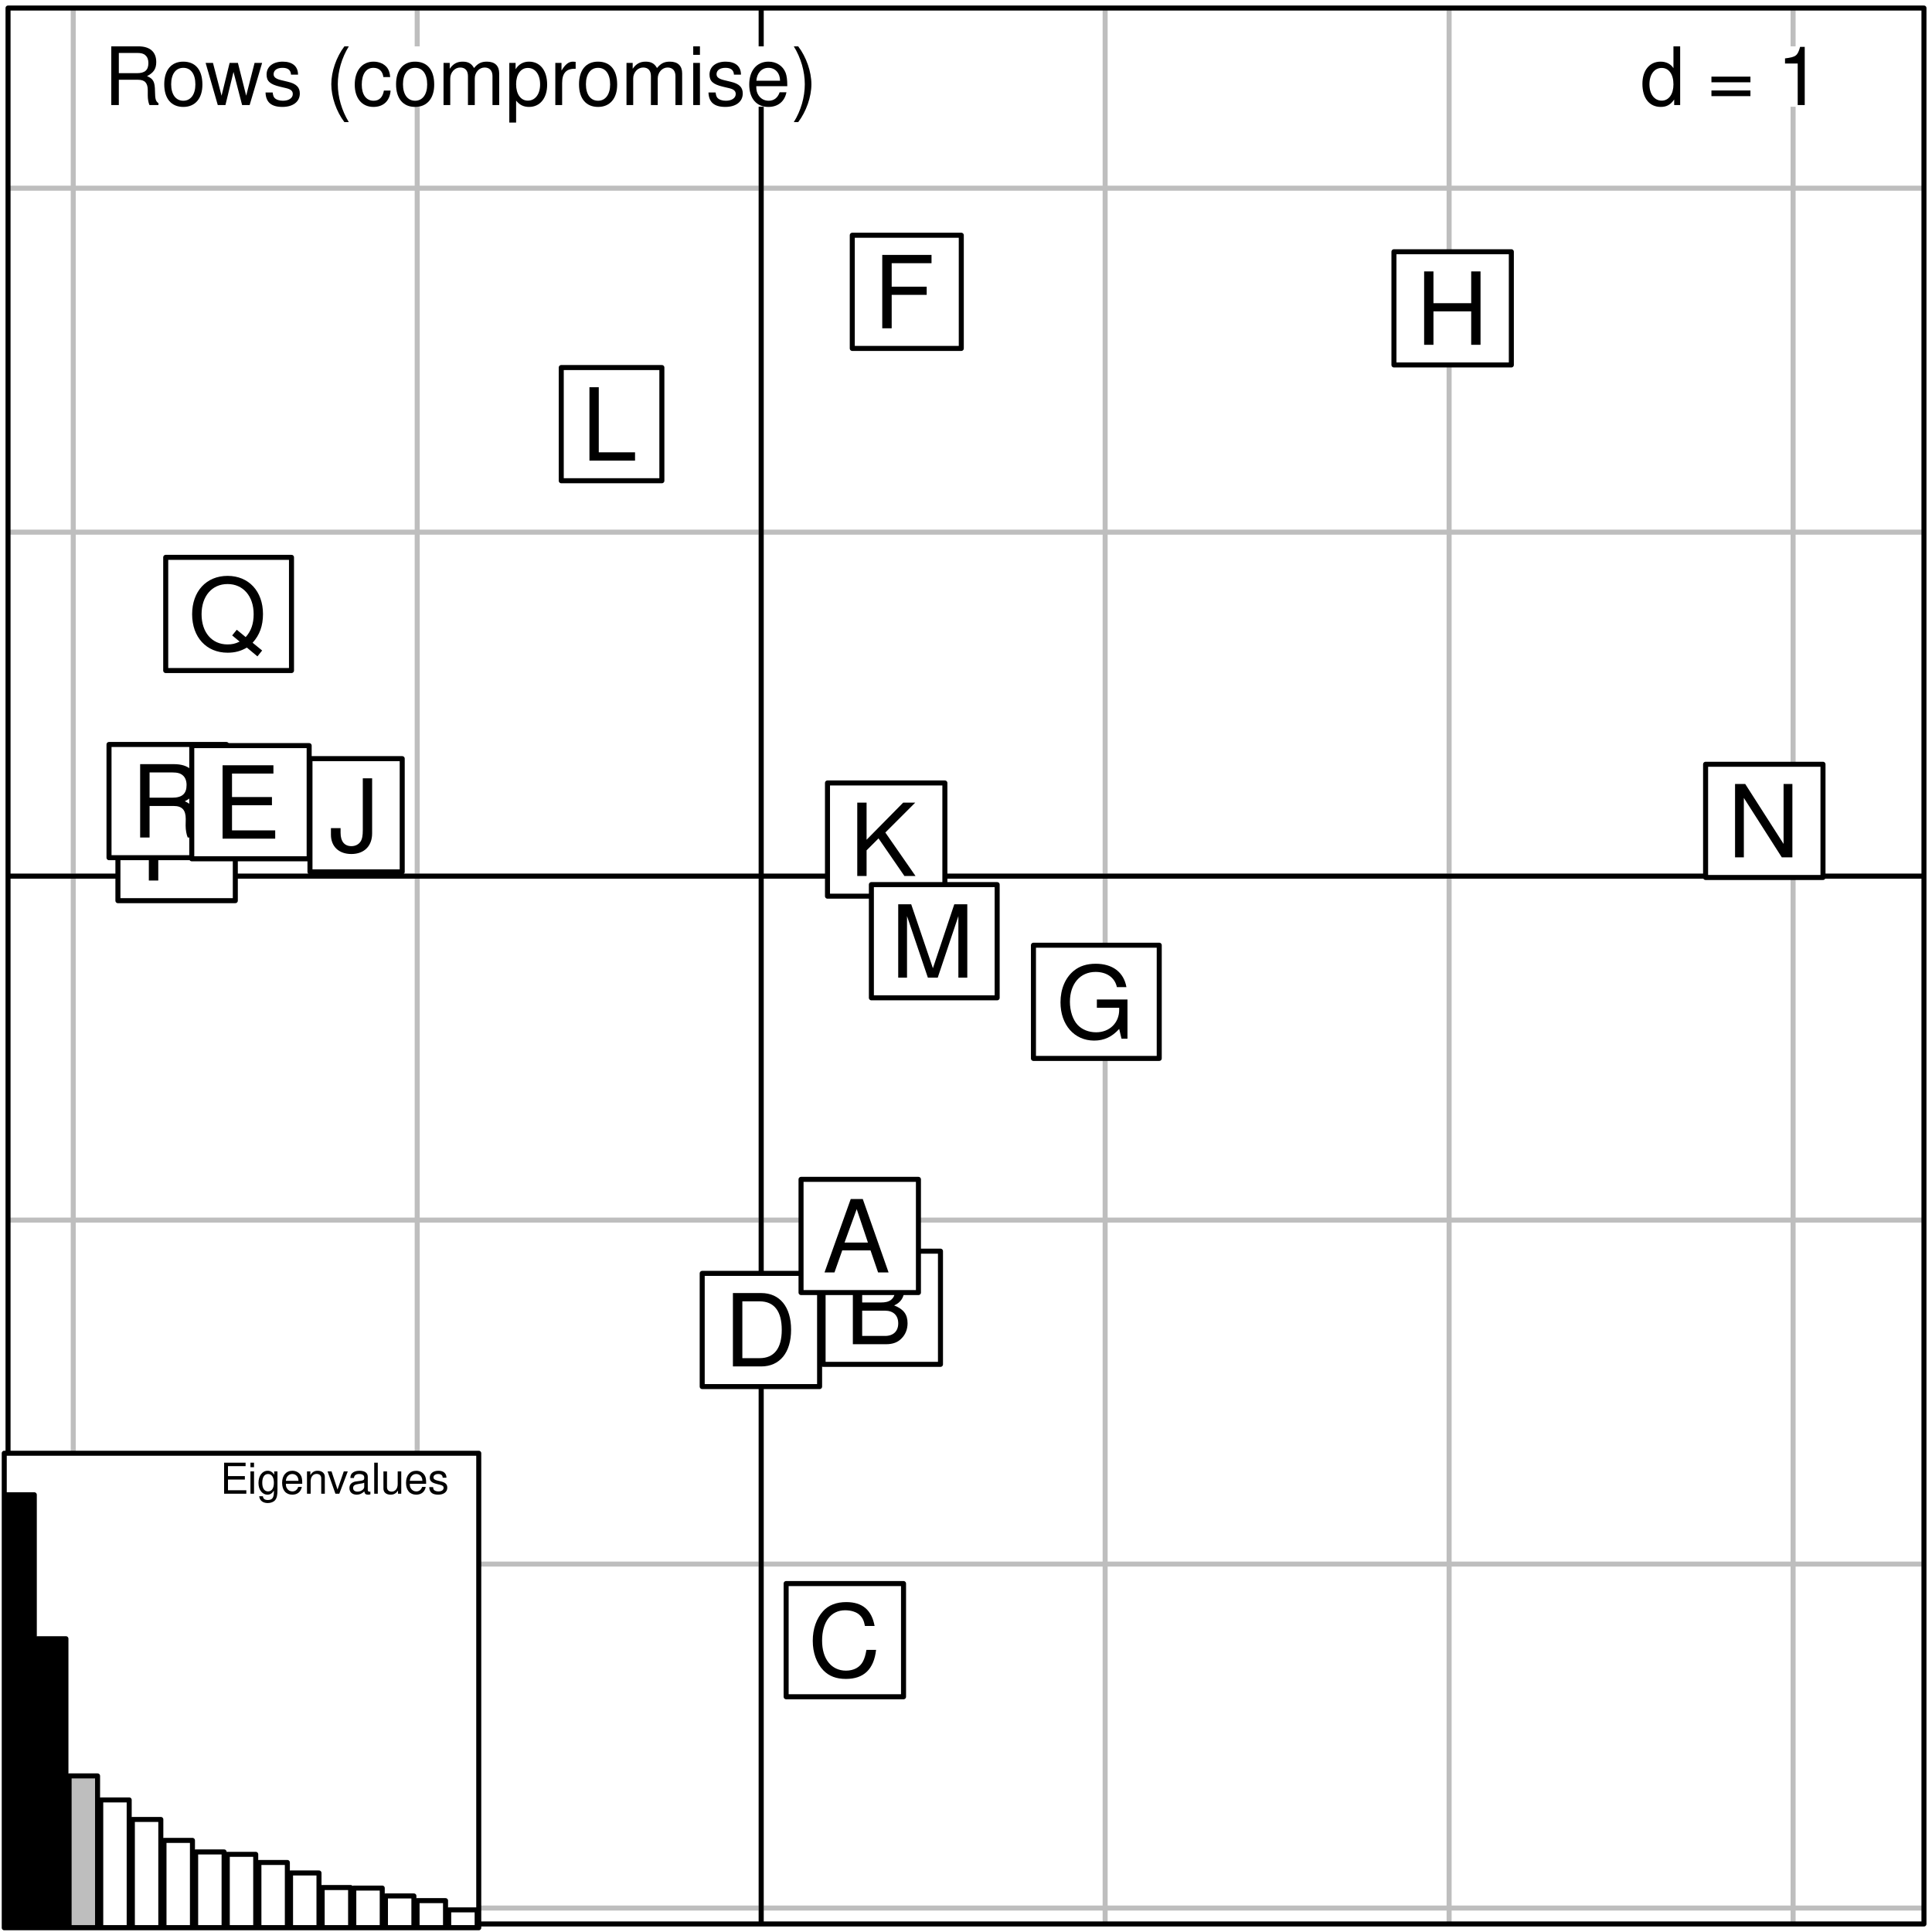 <?xml version="1.0" encoding="UTF-8"?>
<svg xmlns="http://www.w3.org/2000/svg" xmlns:xlink="http://www.w3.org/1999/xlink" width="288pt" height="288pt" viewBox="0 0 288 288" version="1.1">
<defs>
<g>
<symbol overflow="visible" id="glyph0-0">
<path style="stroke:none;" d=""/>
</symbol>
<symbol overflow="visible" id="glyph0-1">
<path style="stroke:none;" d="M 5.938 -8.75 L 4.938 -8.75 L 4.938 -5.5 C 4.531 -6.125 3.859 -6.469 3.016 -6.469 C 1.375 -6.469 0.312 -5.156 0.312 -3.156 C 0.312 -1.031 1.344 0.281 3.047 0.281 C 3.906 0.281 4.516 -0.047 5.047 -0.828 L 5.047 0 L 5.938 0 Z M 3.188 -5.531 C 4.266 -5.531 4.938 -4.578 4.938 -3.078 C 4.938 -1.625 4.25 -0.656 3.188 -0.656 C 2.094 -0.656 1.359 -1.625 1.359 -3.094 C 1.359 -4.562 2.094 -5.531 3.188 -5.531 Z M 3.188 -5.531 "/>
</symbol>
<symbol overflow="visible" id="glyph0-2">
<path style="stroke:none;" d=""/>
</symbol>
<symbol overflow="visible" id="glyph0-3">
<path style="stroke:none;" d="M 6.406 -4.234 L 0.594 -4.234 L 0.594 -3.391 L 6.406 -3.391 Z M 6.406 -2.172 L 0.594 -2.172 L 0.594 -1.328 L 6.406 -1.328 Z M 6.406 -2.172 "/>
</symbol>
<symbol overflow="visible" id="glyph0-4">
<path style="stroke:none;" d="M 3.109 -6.188 L 3.109 0 L 4.156 0 L 4.156 -8.672 L 3.469 -8.672 C 3.094 -7.344 2.859 -7.156 1.219 -6.953 L 1.219 -6.188 Z M 3.109 -6.188 "/>
</symbol>
<symbol overflow="visible" id="glyph0-5">
<path style="stroke:none;" d="M 2.234 -3.766 L 5.109 -3.766 C 6.109 -3.766 6.547 -3.281 6.547 -2.203 L 6.547 -1.422 C 6.547 -0.891 6.641 -0.359 6.797 0 L 8.141 0 L 8.141 -0.281 C 7.734 -0.562 7.641 -0.875 7.625 -2.047 C 7.609 -3.484 7.375 -3.906 6.438 -4.312 C 7.422 -4.812 7.812 -5.406 7.812 -6.406 C 7.812 -7.922 6.875 -8.75 5.141 -8.75 L 1.109 -8.75 L 1.109 0 L 2.234 0 Z M 2.234 -4.75 L 2.234 -7.766 L 4.938 -7.766 C 5.562 -7.766 5.922 -7.672 6.188 -7.422 C 6.484 -7.172 6.641 -6.781 6.641 -6.266 C 6.641 -5.219 6.125 -4.75 4.938 -4.75 Z M 2.234 -4.75 "/>
</symbol>
<symbol overflow="visible" id="glyph0-6">
<path style="stroke:none;" d="M 3.266 -6.469 C 1.484 -6.469 0.438 -5.203 0.438 -3.094 C 0.438 -0.969 1.484 0.281 3.281 0.281 C 5.047 0.281 6.125 -0.984 6.125 -3.047 C 6.125 -5.234 5.094 -6.469 3.266 -6.469 Z M 3.281 -5.547 C 4.406 -5.547 5.078 -4.625 5.078 -3.062 C 5.078 -1.578 4.375 -0.641 3.281 -0.641 C 2.156 -0.641 1.469 -1.578 1.469 -3.094 C 1.469 -4.625 2.156 -5.547 3.281 -5.547 Z M 3.281 -5.547 "/>
</symbol>
<symbol overflow="visible" id="glyph0-7">
<path style="stroke:none;" d="M 6.641 0 L 8.5 -6.281 L 7.375 -6.281 L 6.125 -1.391 L 4.891 -6.281 L 3.656 -6.281 L 2.453 -1.391 L 1.172 -6.281 L 0.078 -6.281 L 1.891 0 L 3.031 0 L 4.234 -4.938 L 5.516 0 Z M 6.641 0 "/>
</symbol>
<symbol overflow="visible" id="glyph0-8">
<path style="stroke:none;" d="M 5.25 -4.531 C 5.25 -5.766 4.422 -6.469 2.969 -6.469 C 1.516 -6.469 0.562 -5.719 0.562 -4.547 C 0.562 -3.562 1.062 -3.094 2.562 -2.734 L 3.484 -2.516 C 4.188 -2.344 4.469 -2.094 4.469 -1.641 C 4.469 -1.047 3.875 -0.641 3 -0.641 C 2.453 -0.641 2 -0.797 1.75 -1.062 C 1.594 -1.25 1.531 -1.422 1.469 -1.875 L 0.406 -1.875 C 0.453 -0.422 1.266 0.281 2.922 0.281 C 4.5 0.281 5.516 -0.5 5.516 -1.719 C 5.516 -2.656 4.984 -3.172 3.734 -3.469 L 2.766 -3.703 C 1.953 -3.891 1.609 -4.156 1.609 -4.594 C 1.609 -5.188 2.125 -5.547 2.938 -5.547 C 3.75 -5.547 4.172 -5.203 4.203 -4.531 Z M 5.25 -4.531 "/>
</symbol>
<symbol overflow="visible" id="glyph0-9">
<path style="stroke:none;" d="M 2.828 -8.75 C 1.625 -7.172 0.875 -4.984 0.875 -3.109 C 0.875 -1.219 1.625 0.969 2.828 2.547 L 3.484 2.547 C 2.438 0.828 1.844 -1.188 1.844 -3.109 C 1.844 -5.016 2.438 -7.047 3.484 -8.75 Z M 2.828 -8.75 "/>
</symbol>
<symbol overflow="visible" id="glyph0-10">
<path style="stroke:none;" d="M 5.656 -4.172 C 5.609 -4.781 5.469 -5.188 5.234 -5.531 C 4.797 -6.125 4.047 -6.469 3.172 -6.469 C 1.469 -6.469 0.375 -5.125 0.375 -3.031 C 0.375 -1.016 1.453 0.281 3.156 0.281 C 4.656 0.281 5.609 -0.625 5.719 -2.156 L 4.719 -2.156 C 4.547 -1.156 4.031 -0.641 3.188 -0.641 C 2.078 -0.641 1.422 -1.547 1.422 -3.031 C 1.422 -4.609 2.062 -5.547 3.156 -5.547 C 4 -5.547 4.531 -5.047 4.641 -4.172 Z M 5.656 -4.172 "/>
</symbol>
<symbol overflow="visible" id="glyph0-11">
<path style="stroke:none;" d="M 0.844 -6.281 L 0.844 0 L 1.844 0 L 1.844 -3.953 C 1.844 -4.859 2.516 -5.594 3.328 -5.594 C 4.062 -5.594 4.484 -5.141 4.484 -4.328 L 4.484 0 L 5.5 0 L 5.5 -3.953 C 5.5 -4.859 6.156 -5.594 6.969 -5.594 C 7.703 -5.594 8.141 -5.125 8.141 -4.328 L 8.141 0 L 9.141 0 L 9.141 -4.719 C 9.141 -5.844 8.5 -6.469 7.312 -6.469 C 6.484 -6.469 5.969 -6.219 5.391 -5.516 C 5.016 -6.188 4.516 -6.469 3.703 -6.469 C 2.859 -6.469 2.297 -6.156 1.766 -5.406 L 1.766 -6.281 Z M 0.844 -6.281 "/>
</symbol>
<symbol overflow="visible" id="glyph0-12">
<path style="stroke:none;" d="M 0.641 2.609 L 1.656 2.609 L 1.656 -0.656 C 2.188 -0.016 2.766 0.281 3.594 0.281 C 5.219 0.281 6.281 -1.031 6.281 -3.031 C 6.281 -5.141 5.25 -6.469 3.578 -6.469 C 2.719 -6.469 2.047 -6.078 1.578 -5.344 L 1.578 -6.281 L 0.641 -6.281 Z M 3.406 -5.531 C 4.516 -5.531 5.234 -4.562 5.234 -3.062 C 5.234 -1.625 4.5 -0.656 3.406 -0.656 C 2.344 -0.656 1.656 -1.625 1.656 -3.094 C 1.656 -4.578 2.344 -5.531 3.406 -5.531 Z M 3.406 -5.531 "/>
</symbol>
<symbol overflow="visible" id="glyph0-13">
<path style="stroke:none;" d="M 0.828 -6.281 L 0.828 0 L 1.844 0 L 1.844 -3.266 C 1.844 -4.781 2.469 -5.453 3.859 -5.406 L 3.859 -6.438 C 3.688 -6.453 3.594 -6.469 3.469 -6.469 C 2.812 -6.469 2.328 -6.078 1.75 -5.141 L 1.75 -6.281 Z M 0.828 -6.281 "/>
</symbol>
<symbol overflow="visible" id="glyph0-14">
<path style="stroke:none;" d="M 1.797 -6.281 L 0.797 -6.281 L 0.797 0 L 1.797 0 Z M 1.797 -8.75 L 0.797 -8.75 L 0.797 -7.484 L 1.797 -7.484 Z M 1.797 -8.75 "/>
</symbol>
<symbol overflow="visible" id="glyph0-15">
<path style="stroke:none;" d="M 6.156 -2.812 C 6.156 -3.766 6.078 -4.344 5.906 -4.812 C 5.5 -5.844 4.531 -6.469 3.359 -6.469 C 1.609 -6.469 0.484 -5.141 0.484 -3.062 C 0.484 -0.984 1.562 0.281 3.344 0.281 C 4.781 0.281 5.766 -0.547 6.031 -1.906 L 5.016 -1.906 C 4.734 -1.078 4.172 -0.641 3.375 -0.641 C 2.734 -0.641 2.203 -0.938 1.859 -1.469 C 1.625 -1.828 1.531 -2.188 1.531 -2.812 Z M 1.547 -3.625 C 1.625 -4.781 2.344 -5.547 3.344 -5.547 C 4.375 -5.547 5.078 -4.75 5.078 -3.625 Z M 1.547 -3.625 "/>
</symbol>
<symbol overflow="visible" id="glyph0-16">
<path style="stroke:none;" d="M 1.109 2.547 C 2.312 0.969 3.078 -1.219 3.078 -3.094 C 3.078 -4.984 2.312 -7.172 1.109 -8.75 L 0.453 -8.75 C 1.516 -7.031 2.094 -5.016 2.094 -3.094 C 2.094 -1.188 1.516 0.844 0.453 2.547 Z M 1.109 2.547 "/>
</symbol>
<symbol overflow="visible" id="glyph1-0">
<path style="stroke:none;" d=""/>
</symbol>
<symbol overflow="visible" id="glyph1-1">
<path style="stroke:none;" d="M 11 0.016 L 9.578 -1.141 C 10.625 -2.281 11.125 -3.672 11.125 -5.422 C 11.125 -8.812 9 -11.109 5.844 -11.109 C 2.688 -11.109 0.562 -8.812 0.562 -5.391 C 0.562 -1.969 2.688 0.344 5.844 0.344 C 6.938 0.344 7.828 0.109 8.719 -0.422 L 10.297 0.891 Z M 7.219 -3.078 L 6.531 -2.234 L 7.641 -1.312 C 6.984 -0.984 6.5 -0.891 5.828 -0.891 C 3.516 -0.891 1.969 -2.688 1.969 -5.391 C 1.969 -8.078 3.516 -9.891 5.844 -9.891 C 8.172 -9.891 9.734 -8.078 9.734 -5.406 C 9.734 -3.969 9.359 -2.891 8.547 -1.984 Z M 7.219 -3.078 "/>
</symbol>
<symbol overflow="visible" id="glyph1-2">
<path style="stroke:none;" d="M 2.766 -4.641 L 6.188 -4.641 C 7.047 -4.641 7.719 -4.891 8.312 -5.422 C 8.969 -6.016 9.25 -6.719 9.25 -7.719 C 9.25 -9.781 8.047 -10.938 5.875 -10.938 L 1.359 -10.938 L 1.359 0 L 2.766 0 Z M 2.766 -5.859 L 2.766 -9.703 L 5.672 -9.703 C 7 -9.703 7.797 -8.984 7.797 -7.781 C 7.797 -6.578 7 -5.859 5.672 -5.859 Z M 2.766 -5.859 "/>
</symbol>
<symbol overflow="visible" id="glyph1-3">
<path style="stroke:none;" d="M 2.797 -4.703 L 6.391 -4.703 C 7.641 -4.703 8.188 -4.109 8.188 -2.766 L 8.172 -1.781 C 8.172 -1.109 8.297 -0.453 8.484 0 L 10.188 0 L 10.188 -0.344 C 9.656 -0.703 9.562 -1.094 9.531 -2.547 C 9.516 -4.344 9.219 -4.891 8.047 -5.406 C 9.266 -6.016 9.766 -6.75 9.766 -8.016 C 9.766 -9.906 8.594 -10.938 6.438 -10.938 L 1.391 -10.938 L 1.391 0 L 2.797 0 Z M 2.797 -5.938 L 2.797 -9.703 L 6.172 -9.703 C 6.938 -9.703 7.391 -9.578 7.734 -9.281 C 8.109 -8.969 8.312 -8.469 8.312 -7.828 C 8.312 -6.531 7.656 -5.938 6.172 -5.938 Z M 2.797 -5.938 "/>
</symbol>
<symbol overflow="visible" id="glyph1-4">
<path style="stroke:none;" d="M 5 -10.938 L 5 -3.234 C 5 -2.375 4.906 -1.875 4.656 -1.5 C 4.375 -1.078 3.875 -0.828 3.312 -0.828 C 2.266 -0.828 1.688 -1.531 1.688 -2.812 L 1.688 -3.516 L 0.25 -3.516 L 0.25 -2.547 C 0.25 -0.781 1.422 0.344 3.297 0.344 C 5.203 0.344 6.391 -0.844 6.391 -2.734 L 6.391 -10.938 Z M 5 -10.938 "/>
</symbol>
<symbol overflow="visible" id="glyph1-5">
<path style="stroke:none;" d="M 2.75 -4.984 L 8.703 -4.984 L 8.703 -6.203 L 2.75 -6.203 L 2.75 -9.703 L 8.922 -9.703 L 8.922 -10.938 L 1.344 -10.938 L 1.344 0 L 9.188 0 L 9.188 -1.234 L 2.75 -1.234 Z M 2.75 -4.984 "/>
</symbol>
<symbol overflow="visible" id="glyph1-6">
<path style="stroke:none;" d="M 9.938 -7.547 C 9.5 -9.938 8.109 -11.109 5.719 -11.109 C 4.25 -11.109 3.062 -10.656 2.25 -9.75 C 1.266 -8.672 0.719 -7.109 0.719 -5.344 C 0.719 -3.547 1.281 -2 2.297 -0.938 C 3.156 -0.062 4.234 0.344 5.656 0.344 C 8.328 0.344 9.828 -1.094 10.156 -3.984 L 8.719 -3.984 C 8.594 -3.234 8.438 -2.734 8.219 -2.297 C 7.766 -1.391 6.844 -0.891 5.672 -0.891 C 3.5 -0.891 2.109 -2.625 2.109 -5.359 C 2.109 -8.156 3.422 -9.891 5.547 -9.891 C 6.438 -9.891 7.266 -9.625 7.703 -9.188 C 8.109 -8.812 8.344 -8.375 8.5 -7.547 Z M 9.938 -7.547 "/>
</symbol>
<symbol overflow="visible" id="glyph1-7">
<path style="stroke:none;" d="M 1.328 0 L 5.547 0 C 8.312 0 10 -2.062 10 -5.469 C 10 -8.859 8.328 -10.938 5.547 -10.938 L 1.328 -10.938 Z M 2.734 -1.234 L 2.734 -9.703 L 5.312 -9.703 C 7.469 -9.703 8.609 -8.25 8.609 -5.453 C 8.609 -2.688 7.469 -1.234 5.312 -1.234 Z M 2.734 -1.234 "/>
</symbol>
<symbol overflow="visible" id="glyph1-8">
<path style="stroke:none;" d="M 2.578 -3.828 L 4.359 -5.609 L 8.219 0 L 9.875 0 L 5.375 -6.484 L 9.828 -10.938 L 8.031 -10.938 L 2.578 -5.406 L 2.578 -10.938 L 1.188 -10.938 L 1.188 0 L 2.578 0 Z M 2.578 -3.828 "/>
</symbol>
<symbol overflow="visible" id="glyph1-9">
<path style="stroke:none;" d="M 1.188 0 L 6.125 0 C 7.156 0 7.922 -0.281 8.5 -0.922 C 9.047 -1.484 9.344 -2.266 9.344 -3.125 C 9.344 -4.438 8.75 -5.234 7.344 -5.781 C 8.359 -6.234 8.859 -7.031 8.859 -8.156 C 8.859 -8.969 8.562 -9.656 8 -10.172 C 7.406 -10.688 6.672 -10.938 5.625 -10.938 L 1.188 -10.938 Z M 2.578 -6.219 L 2.578 -9.703 L 5.281 -9.703 C 6.062 -9.703 6.5 -9.594 6.875 -9.312 C 7.266 -9.016 7.469 -8.562 7.469 -7.969 C 7.469 -7.359 7.266 -6.922 6.875 -6.609 C 6.5 -6.328 6.062 -6.219 5.281 -6.219 Z M 2.578 -1.234 L 2.578 -5 L 5.984 -5 C 7.219 -5 7.953 -4.297 7.953 -3.109 C 7.953 -1.938 7.219 -1.234 5.984 -1.234 Z M 2.578 -1.234 "/>
</symbol>
<symbol overflow="visible" id="glyph1-10">
<path style="stroke:none;" d="M 7.109 -3.281 L 8.234 0 L 9.797 0 L 5.953 -10.938 L 4.156 -10.938 L 0.25 0 L 1.734 0 L 2.891 -3.281 Z M 6.719 -4.453 L 3.234 -4.453 L 5.047 -9.438 Z M 6.719 -4.453 "/>
</symbol>
<symbol overflow="visible" id="glyph1-11">
<path style="stroke:none;" d="M 10.641 -5.781 L 6.078 -5.781 L 6.078 -4.547 L 9.406 -4.547 L 9.406 -4.25 C 9.406 -2.297 7.969 -0.891 5.969 -0.891 C 4.859 -0.891 3.859 -1.297 3.203 -2 C 2.484 -2.781 2.062 -4.078 2.062 -5.438 C 2.062 -8.109 3.578 -9.891 5.891 -9.891 C 7.562 -9.891 8.766 -9.031 9.062 -7.625 L 10.484 -7.625 C 10.094 -9.844 8.422 -11.109 5.906 -11.109 C 4.578 -11.109 3.5 -10.766 2.641 -10.062 C 1.359 -9.016 0.656 -7.312 0.656 -5.359 C 0.656 -2 2.719 0.344 5.672 0.344 C 7.156 0.344 8.328 -0.203 9.406 -1.391 L 9.75 0.062 L 10.641 0.062 Z M 10.641 -5.781 "/>
</symbol>
<symbol overflow="visible" id="glyph1-12">
<path style="stroke:none;" d="M 7.016 0 L 10.094 -9.172 L 10.094 0 L 11.422 0 L 11.422 -10.938 L 9.484 -10.938 L 6.297 -1.406 L 3.062 -10.938 L 1.125 -10.938 L 1.125 0 L 2.438 0 L 2.438 -9.172 L 5.547 0 Z M 7.016 0 "/>
</symbol>
<symbol overflow="visible" id="glyph1-13">
<path style="stroke:none;" d="M 2.594 -10.938 L 1.203 -10.938 L 1.203 0 L 8 0 L 8 -1.234 L 2.594 -1.234 Z M 2.594 -10.938 "/>
</symbol>
<symbol overflow="visible" id="glyph1-14">
<path style="stroke:none;" d="M 2.75 -4.984 L 7.969 -4.984 L 7.969 -6.203 L 2.75 -6.203 L 2.75 -9.703 L 8.688 -9.703 L 8.688 -10.938 L 1.344 -10.938 L 1.344 0 L 2.75 0 Z M 2.75 -4.984 "/>
</symbol>
<symbol overflow="visible" id="glyph1-15">
<path style="stroke:none;" d="M 8.266 -4.984 L 8.266 0 L 9.656 0 L 9.656 -10.938 L 8.266 -10.938 L 8.266 -6.203 L 2.641 -6.203 L 2.641 -10.938 L 1.25 -10.938 L 1.25 0 L 2.641 0 L 2.641 -4.984 Z M 8.266 -4.984 "/>
</symbol>
<symbol overflow="visible" id="glyph1-16">
<path style="stroke:none;" d="M 9.688 -10.938 L 8.375 -10.938 L 8.375 -2 L 2.656 -10.938 L 1.141 -10.938 L 1.141 0 L 2.453 0 L 2.453 -8.859 L 8.109 0 L 9.688 0 Z M 9.688 -10.938 "/>
</symbol>
<symbol overflow="visible" id="glyph2-0">
<path style="stroke:none;" d=""/>
</symbol>
<symbol overflow="visible" id="glyph2-1">
<path style="stroke:none;" d="M 1.156 -2.109 L 3.672 -2.109 L 3.672 -2.625 L 1.156 -2.625 L 1.156 -4.109 L 3.781 -4.109 L 3.781 -4.625 L 0.578 -4.625 L 0.578 0 L 3.891 0 L 3.891 -0.516 L 1.156 -0.516 Z M 1.156 -2.109 "/>
</symbol>
<symbol overflow="visible" id="glyph2-2">
<path style="stroke:none;" d="M 0.953 -3.328 L 0.422 -3.328 L 0.422 0 L 0.953 0 Z M 0.953 -4.625 L 0.422 -4.625 L 0.422 -3.953 L 0.953 -3.953 Z M 0.953 -4.625 "/>
</symbol>
<symbol overflow="visible" id="glyph2-3">
<path style="stroke:none;" d="M 2.562 -3.328 L 2.562 -2.844 C 2.297 -3.234 2 -3.422 1.594 -3.422 C 0.781 -3.422 0.219 -2.672 0.219 -1.609 C 0.219 -1.047 0.359 -0.641 0.641 -0.297 C 0.891 -0.016 1.203 0.141 1.547 0.141 C 1.953 0.141 2.234 -0.031 2.516 -0.453 L 2.516 -0.281 C 2.516 0.609 2.266 0.938 1.609 0.938 C 1.156 0.938 0.922 0.766 0.875 0.375 L 0.328 0.375 C 0.375 1 0.875 1.391 1.594 1.391 C 2.078 1.391 2.484 1.219 2.703 0.953 C 2.953 0.641 3.047 0.234 3.047 -0.547 L 3.047 -3.328 Z M 1.641 -2.938 C 2.188 -2.938 2.516 -2.469 2.516 -1.625 C 2.516 -0.812 2.188 -0.344 1.641 -0.344 C 1.094 -0.344 0.781 -0.812 0.781 -1.641 C 0.781 -2.453 1.094 -2.938 1.641 -2.938 Z M 1.641 -2.938 "/>
</symbol>
<symbol overflow="visible" id="glyph2-4">
<path style="stroke:none;" d="M 3.25 -1.484 C 3.25 -1.984 3.219 -2.297 3.125 -2.547 C 2.906 -3.094 2.391 -3.422 1.781 -3.422 C 0.844 -3.422 0.25 -2.719 0.25 -1.625 C 0.25 -0.516 0.828 0.141 1.766 0.141 C 2.531 0.141 3.047 -0.281 3.188 -1.016 L 2.656 -1.016 C 2.5 -0.578 2.203 -0.344 1.781 -0.344 C 1.453 -0.344 1.156 -0.5 0.984 -0.781 C 0.859 -0.969 0.812 -1.156 0.812 -1.484 Z M 0.812 -1.922 C 0.859 -2.531 1.234 -2.938 1.766 -2.938 C 2.312 -2.938 2.688 -2.516 2.688 -1.922 Z M 0.812 -1.922 "/>
</symbol>
<symbol overflow="visible" id="glyph2-5">
<path style="stroke:none;" d="M 0.438 -3.328 L 0.438 0 L 0.984 0 L 0.984 -1.828 C 0.984 -2.516 1.328 -2.953 1.875 -2.953 C 2.297 -2.953 2.562 -2.703 2.562 -2.297 L 2.562 0 L 3.094 0 L 3.094 -2.516 C 3.094 -3.062 2.672 -3.422 2.031 -3.422 C 1.547 -3.422 1.219 -3.234 0.938 -2.766 L 0.938 -3.328 Z M 0.438 -3.328 "/>
</symbol>
<symbol overflow="visible" id="glyph2-6">
<path style="stroke:none;" d="M 1.812 0 L 3.078 -3.328 L 2.484 -3.328 L 1.547 -0.625 L 0.656 -3.328 L 0.062 -3.328 L 1.234 0 Z M 1.812 0 "/>
</symbol>
<symbol overflow="visible" id="glyph2-7">
<path style="stroke:none;" d="M 3.391 -0.312 C 3.344 -0.297 3.312 -0.297 3.281 -0.297 C 3.094 -0.297 3 -0.391 3 -0.562 L 3 -2.516 C 3 -3.109 2.562 -3.422 1.75 -3.422 C 1.25 -3.422 0.875 -3.281 0.641 -3.031 C 0.484 -2.859 0.422 -2.672 0.406 -2.344 L 0.938 -2.344 C 0.984 -2.75 1.234 -2.938 1.719 -2.938 C 2.203 -2.938 2.469 -2.75 2.469 -2.438 L 2.469 -2.297 C 2.469 -2.062 2.344 -1.984 1.922 -1.922 C 1.172 -1.828 1.047 -1.812 0.844 -1.719 C 0.469 -1.562 0.266 -1.266 0.266 -0.844 C 0.266 -0.234 0.688 0.141 1.359 0.141 C 1.781 0.141 2.109 0 2.484 -0.344 C 2.531 0 2.688 0.141 3.031 0.141 C 3.141 0.141 3.219 0.141 3.391 0.094 Z M 2.469 -1.047 C 2.469 -0.875 2.422 -0.766 2.266 -0.609 C 2.047 -0.422 1.781 -0.312 1.469 -0.312 C 1.062 -0.312 0.812 -0.516 0.812 -0.844 C 0.812 -1.203 1.047 -1.375 1.625 -1.453 C 2.188 -1.531 2.297 -1.562 2.469 -1.641 Z M 2.469 -1.047 "/>
</symbol>
<symbol overflow="visible" id="glyph2-8">
<path style="stroke:none;" d="M 0.969 -4.625 L 0.438 -4.625 L 0.438 0 L 0.969 0 Z M 0.969 -4.625 "/>
</symbol>
<symbol overflow="visible" id="glyph2-9">
<path style="stroke:none;" d="M 3.062 0 L 3.062 -3.328 L 2.531 -3.328 L 2.531 -1.438 C 2.531 -0.766 2.172 -0.312 1.625 -0.312 C 1.203 -0.312 0.938 -0.578 0.938 -0.969 L 0.938 -3.328 L 0.406 -3.328 L 0.406 -0.766 C 0.406 -0.203 0.828 0.141 1.469 0.141 C 1.953 0.141 2.266 -0.031 2.578 -0.469 L 2.578 0 Z M 3.062 0 "/>
</symbol>
<symbol overflow="visible" id="glyph2-10">
<path style="stroke:none;" d="M 2.781 -2.391 C 2.766 -3.047 2.344 -3.422 1.578 -3.422 C 0.797 -3.422 0.297 -3.016 0.297 -2.406 C 0.297 -1.891 0.562 -1.641 1.344 -1.453 L 1.844 -1.328 C 2.219 -1.234 2.359 -1.109 2.359 -0.875 C 2.359 -0.547 2.047 -0.344 1.594 -0.344 C 1.297 -0.344 1.062 -0.422 0.922 -0.562 C 0.844 -0.656 0.812 -0.75 0.781 -0.984 L 0.219 -0.984 C 0.234 -0.219 0.672 0.141 1.547 0.141 C 2.375 0.141 2.906 -0.266 2.906 -0.906 C 2.906 -1.406 2.625 -1.672 1.969 -1.828 L 1.469 -1.953 C 1.031 -2.062 0.844 -2.188 0.844 -2.438 C 0.844 -2.734 1.125 -2.938 1.547 -2.938 C 1.984 -2.938 2.203 -2.75 2.219 -2.391 Z M 2.781 -2.391 "/>
</symbol>
</g>
<clipPath id="clip1">
  <path d="M 1.199 1.199 L 286.801 1.199 L 286.801 286.801 L 1.199 286.801 Z M 1.199 1.199 "/>
</clipPath>
<clipPath id="clip2">
  <path d="M 10 1.199 L 12 1.199 L 12 286.801 L 10 286.801 Z M 10 1.199 "/>
</clipPath>
<clipPath id="clip3">
  <path d="M 61 1.199 L 63 1.199 L 63 286.801 L 61 286.801 Z M 61 1.199 "/>
</clipPath>
<clipPath id="clip4">
  <path d="M 113 1.199 L 114 1.199 L 114 286.801 L 113 286.801 Z M 113 1.199 "/>
</clipPath>
<clipPath id="clip5">
  <path d="M 164 1.199 L 166 1.199 L 166 286.801 L 164 286.801 Z M 164 1.199 "/>
</clipPath>
<clipPath id="clip6">
  <path d="M 215 1.199 L 217 1.199 L 217 286.801 L 215 286.801 Z M 215 1.199 "/>
</clipPath>
<clipPath id="clip7">
  <path d="M 266 1.199 L 268 1.199 L 268 286.801 L 266 286.801 Z M 266 1.199 "/>
</clipPath>
<clipPath id="clip8">
  <path d="M 1.199 284 L 286.801 284 L 286.801 285 L 1.199 285 Z M 1.199 284 "/>
</clipPath>
<clipPath id="clip9">
  <path d="M 1.199 232 L 286.801 232 L 286.801 234 L 1.199 234 Z M 1.199 232 "/>
</clipPath>
<clipPath id="clip10">
  <path d="M 1.199 181 L 286.801 181 L 286.801 183 L 1.199 183 Z M 1.199 181 "/>
</clipPath>
<clipPath id="clip11">
  <path d="M 1.199 130 L 286.801 130 L 286.801 131 L 1.199 131 Z M 1.199 130 "/>
</clipPath>
<clipPath id="clip12">
  <path d="M 1.199 78 L 286.801 78 L 286.801 80 L 1.199 80 Z M 1.199 78 "/>
</clipPath>
<clipPath id="clip13">
  <path d="M 1.199 27 L 286.801 27 L 286.801 29 L 1.199 29 Z M 1.199 27 "/>
</clipPath>
<clipPath id="clip14">
  <path d="M 1.199 130 L 286.801 130 L 286.801 131 L 1.199 131 Z M 1.199 130 "/>
</clipPath>
<clipPath id="clip15">
  <path d="M 113 1.199 L 114 1.199 L 114 286.801 L 113 286.801 Z M 113 1.199 "/>
</clipPath>
<clipPath id="clip16">
  <path d="M 0.633 216.633 L 71.367 216.633 L 71.367 287.367 L 0.633 287.367 Z M 0.633 216.633 "/>
</clipPath>
<clipPath id="clip17">
  <path d="M 0.633 286 L 71.367 286 L 71.367 287.367 L 0.633 287.367 Z M 0.633 286 "/>
</clipPath>
<clipPath id="clip18">
  <path d="M 0.633 222 L 6 222 L 6 287.367 L 0.633 287.367 Z M 0.633 222 "/>
</clipPath>
<clipPath id="clip19">
  <path d="M 5 244 L 10 244 L 10 287.367 L 5 287.367 Z M 5 244 "/>
</clipPath>
<clipPath id="clip20">
  <path d="M 5 243 L 11 243 L 11 287.367 L 5 287.367 Z M 5 243 "/>
</clipPath>
<clipPath id="clip21">
  <path d="M 10 264 L 15 264 L 15 287.367 L 10 287.367 Z M 10 264 "/>
</clipPath>
<clipPath id="clip22">
  <path d="M 9 264 L 15 264 L 15 287.367 L 9 287.367 Z M 9 264 "/>
</clipPath>
<clipPath id="clip23">
  <path d="M 15 268 L 20 268 L 20 287.367 L 15 287.367 Z M 15 268 "/>
</clipPath>
<clipPath id="clip24">
  <path d="M 14 267 L 20 267 L 20 287.367 L 14 287.367 Z M 14 267 "/>
</clipPath>
<clipPath id="clip25">
  <path d="M 19 271 L 24 271 L 24 287.367 L 19 287.367 Z M 19 271 "/>
</clipPath>
<clipPath id="clip26">
  <path d="M 19 270 L 25 270 L 25 287.367 L 19 287.367 Z M 19 270 "/>
</clipPath>
<clipPath id="clip27">
  <path d="M 24 274 L 29 274 L 29 287.367 L 24 287.367 Z M 24 274 "/>
</clipPath>
<clipPath id="clip28">
  <path d="M 24 273 L 30 273 L 30 287.367 L 24 287.367 Z M 24 273 "/>
</clipPath>
<clipPath id="clip29">
  <path d="M 29 276 L 34 276 L 34 287.367 L 29 287.367 Z M 29 276 "/>
</clipPath>
<clipPath id="clip30">
  <path d="M 28 275 L 34 275 L 34 287.367 L 28 287.367 Z M 28 275 "/>
</clipPath>
<clipPath id="clip31">
  <path d="M 33 276 L 39 276 L 39 287.367 L 33 287.367 Z M 33 276 "/>
</clipPath>
<clipPath id="clip32">
  <path d="M 38 277 L 43 277 L 43 287.367 L 38 287.367 Z M 38 277 "/>
</clipPath>
<clipPath id="clip33">
  <path d="M 38 277 L 44 277 L 44 287.367 L 38 287.367 Z M 38 277 "/>
</clipPath>
<clipPath id="clip34">
  <path d="M 43 279 L 48 279 L 48 287.367 L 43 287.367 Z M 43 279 "/>
</clipPath>
<clipPath id="clip35">
  <path d="M 42 278 L 48 278 L 48 287.367 L 42 287.367 Z M 42 278 "/>
</clipPath>
<clipPath id="clip36">
  <path d="M 48 281 L 53 281 L 53 287.367 L 48 287.367 Z M 48 281 "/>
</clipPath>
<clipPath id="clip37">
  <path d="M 47 280 L 53 280 L 53 287.367 L 47 287.367 Z M 47 280 "/>
</clipPath>
<clipPath id="clip38">
  <path d="M 52 281 L 57 281 L 57 287.367 L 52 287.367 Z M 52 281 "/>
</clipPath>
<clipPath id="clip39">
  <path d="M 52 281 L 58 281 L 58 287.367 L 52 287.367 Z M 52 281 "/>
</clipPath>
<clipPath id="clip40">
  <path d="M 57 282 L 62 282 L 62 287.367 L 57 287.367 Z M 57 282 "/>
</clipPath>
<clipPath id="clip41">
  <path d="M 57 282 L 63 282 L 63 287.367 L 57 287.367 Z M 57 282 "/>
</clipPath>
<clipPath id="clip42">
  <path d="M 62 283 L 67 283 L 67 287.367 L 62 287.367 Z M 62 283 "/>
</clipPath>
<clipPath id="clip43">
  <path d="M 61 282 L 67 282 L 67 287.367 L 61 287.367 Z M 61 282 "/>
</clipPath>
<clipPath id="clip44">
  <path d="M 66 284 L 71.367 284 L 71.367 287.367 L 66 287.367 Z M 66 284 "/>
</clipPath>
</defs>
<g id="surface2345">
<rect x="0" y="0" width="288" height="288" style="fill:rgb(100%,100%,100%);fill-opacity:1;stroke:none;"/>
<g clip-path="url(#clip1)" clip-rule="nonzero">
<path style=" stroke:none;fill-rule:nonzero;fill:rgb(100%,100%,100%);fill-opacity:1;" d="M 1.199 286.801 L 286.801 286.801 L 286.801 1.199 L 1.199 1.199 Z M 1.199 286.801 "/>
</g>
<g clip-path="url(#clip2)" clip-rule="nonzero">
<path style="fill:none;stroke-width:0.75;stroke-linecap:round;stroke-linejoin:round;stroke:rgb(74.51%,74.51%,74.51%);stroke-opacity:1;stroke-miterlimit:10;" d="M 10.918 286.801 L 10.918 1.199 "/>
</g>
<g clip-path="url(#clip3)" clip-rule="nonzero">
<path style="fill:none;stroke-width:0.75;stroke-linecap:round;stroke-linejoin:round;stroke:rgb(74.51%,74.51%,74.51%);stroke-opacity:1;stroke-miterlimit:10;" d="M 62.191 286.801 L 62.191 1.199 "/>
</g>
<g clip-path="url(#clip4)" clip-rule="nonzero">
<path style="fill:none;stroke-width:0.75;stroke-linecap:round;stroke-linejoin:round;stroke:rgb(74.51%,74.51%,74.51%);stroke-opacity:1;stroke-miterlimit:10;" d="M 113.469 286.801 L 113.469 1.199 "/>
</g>
<g clip-path="url(#clip5)" clip-rule="nonzero">
<path style="fill:none;stroke-width:0.75;stroke-linecap:round;stroke-linejoin:round;stroke:rgb(74.51%,74.51%,74.51%);stroke-opacity:1;stroke-miterlimit:10;" d="M 164.742 286.801 L 164.742 1.199 "/>
</g>
<g clip-path="url(#clip6)" clip-rule="nonzero">
<path style="fill:none;stroke-width:0.75;stroke-linecap:round;stroke-linejoin:round;stroke:rgb(74.51%,74.51%,74.51%);stroke-opacity:1;stroke-miterlimit:10;" d="M 216.016 286.801 L 216.016 1.199 "/>
</g>
<g clip-path="url(#clip7)" clip-rule="nonzero">
<path style="fill:none;stroke-width:0.75;stroke-linecap:round;stroke-linejoin:round;stroke:rgb(74.51%,74.51%,74.51%);stroke-opacity:1;stroke-miterlimit:10;" d="M 267.293 286.801 L 267.293 1.199 "/>
</g>
<g clip-path="url(#clip8)" clip-rule="nonzero">
<path style="fill:none;stroke-width:0.75;stroke-linecap:round;stroke-linejoin:round;stroke:rgb(74.51%,74.51%,74.51%);stroke-opacity:1;stroke-miterlimit:10;" d="M 1.199 284.43 L 286.801 284.43 "/>
</g>
<g clip-path="url(#clip9)" clip-rule="nonzero">
<path style="fill:none;stroke-width:0.75;stroke-linecap:round;stroke-linejoin:round;stroke:rgb(74.51%,74.51%,74.51%);stroke-opacity:1;stroke-miterlimit:10;" d="M 1.199 233.152 L 286.801 233.152 "/>
</g>
<g clip-path="url(#clip10)" clip-rule="nonzero">
<path style="fill:none;stroke-width:0.75;stroke-linecap:round;stroke-linejoin:round;stroke:rgb(74.51%,74.51%,74.51%);stroke-opacity:1;stroke-miterlimit:10;" d="M 1.199 181.879 L 286.801 181.879 "/>
</g>
<g clip-path="url(#clip11)" clip-rule="nonzero">
<path style="fill:none;stroke-width:0.75;stroke-linecap:round;stroke-linejoin:round;stroke:rgb(74.51%,74.51%,74.51%);stroke-opacity:1;stroke-miterlimit:10;" d="M 1.199 130.605 L 286.801 130.605 "/>
</g>
<g clip-path="url(#clip12)" clip-rule="nonzero">
<path style="fill:none;stroke-width:0.75;stroke-linecap:round;stroke-linejoin:round;stroke:rgb(74.51%,74.51%,74.51%);stroke-opacity:1;stroke-miterlimit:10;" d="M 1.199 79.328 L 286.801 79.328 "/>
</g>
<g clip-path="url(#clip13)" clip-rule="nonzero">
<path style="fill:none;stroke-width:0.75;stroke-linecap:round;stroke-linejoin:round;stroke:rgb(74.51%,74.51%,74.51%);stroke-opacity:1;stroke-miterlimit:10;" d="M 1.199 28.055 L 286.801 28.055 "/>
</g>
<path style=" stroke:none;fill-rule:nonzero;fill:rgb(100%,100%,100%);fill-opacity:1;" d="M 244.52 15.91 L 272.52 15.91 L 272.52 6.91 L 244.52 6.91 Z M 244.52 15.91 "/>
<g style="fill:rgb(0%,0%,0%);fill-opacity:1;">
  <use xlink:href="#glyph0-1" x="244.52" y="15.658"/>
  <use xlink:href="#glyph0-2" x="251.191" y="15.658"/>
  <use xlink:href="#glyph0-3" x="254.527" y="15.658"/>
  <use xlink:href="#glyph0-2" x="261.535" y="15.658"/>
  <use xlink:href="#glyph0-4" x="264.871" y="15.658"/>
</g>
<g clip-path="url(#clip14)" clip-rule="nonzero">
<path style="fill:none;stroke-width:0.75;stroke-linecap:round;stroke-linejoin:round;stroke:rgb(0%,0%,0%);stroke-opacity:1;stroke-miterlimit:10;" d="M 1.199 130.605 L 286.801 130.605 "/>
</g>
<g clip-path="url(#clip15)" clip-rule="nonzero">
<path style="fill:none;stroke-width:0.75;stroke-linecap:round;stroke-linejoin:round;stroke:rgb(0%,0%,0%);stroke-opacity:1;stroke-miterlimit:10;" d="M 113.469 286.801 L 113.469 1.199 "/>
</g>
<path style=" stroke:none;fill-rule:nonzero;fill:rgb(100%,100%,100%);fill-opacity:1;" d="M 15.48 15.91 L 122.48 15.91 L 122.48 6.91 L 15.48 6.91 Z M 15.48 15.91 "/>
<g style="fill:rgb(0%,0%,0%);fill-opacity:1;">
  <use xlink:href="#glyph0-5" x="15.48" y="15.658"/>
  <use xlink:href="#glyph0-6" x="24.047" y="15.658"/>
  <use xlink:href="#glyph0-7" x="30.574" y="15.658"/>
  <use xlink:href="#glyph0-8" x="39.177" y="15.658"/>
  <use xlink:href="#glyph0-2" x="45.176" y="15.658"/>
  <use xlink:href="#glyph0-9" x="48.512" y="15.658"/>
  <use xlink:href="#glyph0-10" x="52.507" y="15.658"/>
  <use xlink:href="#glyph0-6" x="58.602" y="15.658"/>
  <use xlink:href="#glyph0-11" x="65.273" y="15.658"/>
  <use xlink:href="#glyph0-12" x="75.28" y="15.658"/>
  <use xlink:href="#glyph0-13" x="81.952" y="15.658"/>
  <use xlink:href="#glyph0-6" x="85.875" y="15.658"/>
  <use xlink:href="#glyph0-11" x="92.547" y="15.658"/>
  <use xlink:href="#glyph0-14" x="102.542" y="15.658"/>
  <use xlink:href="#glyph0-8" x="105.205" y="15.658"/>
  <use xlink:href="#glyph0-15" x="111.204" y="15.658"/>
  <use xlink:href="#glyph0-16" x="117.876" y="15.658"/>
</g>
<path style="fill-rule:nonzero;fill:rgb(0%,0%,0%);fill-opacity:1;stroke-width:0.75;stroke-linecap:round;stroke-linejoin:round;stroke:rgb(0%,0%,0%);stroke-opacity:1;stroke-miterlimit:10;" d="M 36.078 91.52 C 36.078 94.188 32.078 94.188 32.078 91.52 C 32.078 88.855 36.078 88.855 36.078 91.52 "/>
<path style="fill-rule:nonzero;fill:rgb(0%,0%,0%);fill-opacity:1;stroke-width:0.75;stroke-linecap:round;stroke-linejoin:round;stroke:rgb(0%,0%,0%);stroke-opacity:1;stroke-miterlimit:10;" d="M 28.328 125.824 C 28.328 128.488 24.328 128.488 24.328 125.824 C 24.328 123.156 28.328 123.156 28.328 125.824 "/>
<path style="fill-rule:nonzero;fill:rgb(0%,0%,0%);fill-opacity:1;stroke-width:0.75;stroke-linecap:round;stroke-linejoin:round;stroke:rgb(0%,0%,0%);stroke-opacity:1;stroke-miterlimit:10;" d="M 27 119.414 C 27 122.078 23 122.078 23 119.414 C 23 116.746 27 116.746 27 119.414 "/>
<path style="fill-rule:nonzero;fill:rgb(0%,0%,0%);fill-opacity:1;stroke-width:0.75;stroke-linecap:round;stroke-linejoin:round;stroke:rgb(0%,0%,0%);stroke-opacity:1;stroke-miterlimit:10;" d="M 55.082 121.527 C 55.082 124.195 51.082 124.195 51.082 121.527 C 51.082 118.863 55.082 118.863 55.082 121.527 "/>
<path style="fill-rule:nonzero;fill:rgb(0%,0%,0%);fill-opacity:1;stroke-width:0.75;stroke-linecap:round;stroke-linejoin:round;stroke:rgb(0%,0%,0%);stroke-opacity:1;stroke-miterlimit:10;" d="M 39.336 119.582 C 39.336 122.25 35.336 122.25 35.336 119.582 C 35.336 116.914 39.336 116.914 39.336 119.582 "/>
<path style="fill-rule:nonzero;fill:rgb(0%,0%,0%);fill-opacity:1;stroke-width:0.75;stroke-linecap:round;stroke-linejoin:round;stroke:rgb(0%,0%,0%);stroke-opacity:1;stroke-miterlimit:10;" d="M 127.938 244.496 C 127.938 247.164 123.938 247.164 123.938 244.496 C 123.938 241.832 127.938 241.832 127.938 244.496 "/>
<path style="fill-rule:nonzero;fill:rgb(0%,0%,0%);fill-opacity:1;stroke-width:0.75;stroke-linecap:round;stroke-linejoin:round;stroke:rgb(0%,0%,0%);stroke-opacity:1;stroke-miterlimit:10;" d="M 115.426 198.258 C 115.426 200.922 111.426 200.922 111.426 198.258 C 111.426 195.59 115.426 195.59 115.426 198.258 "/>
<path style="fill-rule:nonzero;fill:rgb(0%,0%,0%);fill-opacity:1;stroke-width:0.75;stroke-linecap:round;stroke-linejoin:round;stroke:rgb(0%,0%,0%);stroke-opacity:1;stroke-miterlimit:10;" d="M 134.102 125.152 C 134.102 127.82 130.102 127.82 130.102 125.152 C 130.102 122.484 134.102 122.484 134.102 125.152 "/>
<path style="fill-rule:nonzero;fill:rgb(0%,0%,0%);fill-opacity:1;stroke-width:0.75;stroke-linecap:round;stroke-linejoin:round;stroke:rgb(0%,0%,0%);stroke-opacity:1;stroke-miterlimit:10;" d="M 133.445 194.945 C 133.445 197.613 129.445 197.613 129.445 194.945 C 129.445 192.277 133.445 192.277 133.445 194.945 "/>
<path style="fill-rule:nonzero;fill:rgb(0%,0%,0%);fill-opacity:1;stroke-width:0.75;stroke-linecap:round;stroke-linejoin:round;stroke:rgb(0%,0%,0%);stroke-opacity:1;stroke-miterlimit:10;" d="M 130.16 184.242 C 130.16 186.91 126.16 186.91 126.16 184.242 C 126.16 181.578 130.16 181.578 130.16 184.242 "/>
<path style="fill-rule:nonzero;fill:rgb(0%,0%,0%);fill-opacity:1;stroke-width:0.75;stroke-linecap:round;stroke-linejoin:round;stroke:rgb(0%,0%,0%);stroke-opacity:1;stroke-miterlimit:10;" d="M 165.43 149.34 C 165.43 152.004 161.43 152.004 161.43 149.34 C 161.43 146.672 165.43 146.672 165.43 149.34 "/>
<path style="fill-rule:nonzero;fill:rgb(0%,0%,0%);fill-opacity:1;stroke-width:0.75;stroke-linecap:round;stroke-linejoin:round;stroke:rgb(0%,0%,0%);stroke-opacity:1;stroke-miterlimit:10;" d="M 141.27 140.305 C 141.27 142.969 137.27 142.969 137.27 140.305 C 137.27 137.637 141.27 137.637 141.27 140.305 "/>
<path style="fill-rule:nonzero;fill:rgb(0%,0%,0%);fill-opacity:1;stroke-width:0.75;stroke-linecap:round;stroke-linejoin:round;stroke:rgb(0%,0%,0%);stroke-opacity:1;stroke-miterlimit:10;" d="M 93.164 63.227 C 93.164 65.895 89.164 65.895 89.164 63.227 C 89.164 60.562 93.164 60.562 93.164 63.227 "/>
<path style="fill-rule:nonzero;fill:rgb(0%,0%,0%);fill-opacity:1;stroke-width:0.75;stroke-linecap:round;stroke-linejoin:round;stroke:rgb(0%,0%,0%);stroke-opacity:1;stroke-miterlimit:10;" d="M 137.172 43.504 C 137.172 46.168 133.172 46.168 133.172 43.504 C 133.172 40.836 137.172 40.836 137.172 43.504 "/>
<path style="fill-rule:nonzero;fill:rgb(0%,0%,0%);fill-opacity:1;stroke-width:0.75;stroke-linecap:round;stroke-linejoin:round;stroke:rgb(0%,0%,0%);stroke-opacity:1;stroke-miterlimit:10;" d="M 218.543 45.965 C 218.543 48.633 214.543 48.633 214.543 45.965 C 214.543 43.297 218.543 43.297 218.543 45.965 "/>
<path style="fill-rule:nonzero;fill:rgb(0%,0%,0%);fill-opacity:1;stroke-width:0.75;stroke-linecap:round;stroke-linejoin:round;stroke:rgb(0%,0%,0%);stroke-opacity:1;stroke-miterlimit:10;" d="M 265 122.367 C 265 125.035 261 125.035 261 122.367 C 261 119.699 265 119.699 265 122.367 "/>
<path style="fill-rule:nonzero;fill:rgb(100%,100%,100%);fill-opacity:1;stroke-width:0.75;stroke-linecap:round;stroke-linejoin:round;stroke:rgb(0%,0%,0%);stroke-opacity:1;stroke-miterlimit:10;" d="M 24.703 99.957 L 43.453 99.957 L 43.453 83.082 L 24.703 83.082 Z M 24.703 99.957 "/>
<g style="fill:rgb(0%,0%,0%);fill-opacity:1;">
  <use xlink:href="#glyph1-1" x="28.078" y="96.954"/>
</g>
<path style="fill-rule:nonzero;fill:rgb(100%,100%,100%);fill-opacity:1;stroke-width:0.75;stroke-linecap:round;stroke-linejoin:round;stroke:rgb(0%,0%,0%);stroke-opacity:1;stroke-miterlimit:10;" d="M 17.578 134.262 L 35.078 134.262 L 35.078 117.387 L 17.578 117.387 Z M 17.578 134.262 "/>
<g style="fill:rgb(0%,0%,0%);fill-opacity:1;">
  <use xlink:href="#glyph1-2" x="20.828" y="131.259"/>
</g>
<path style="fill-rule:nonzero;fill:rgb(100%,100%,100%);fill-opacity:1;stroke-width:0.75;stroke-linecap:round;stroke-linejoin:round;stroke:rgb(0%,0%,0%);stroke-opacity:1;stroke-miterlimit:10;" d="M 16.25 127.852 L 33.75 127.852 L 33.75 110.977 L 16.25 110.977 Z M 16.25 127.852 "/>
<g style="fill:rgb(0%,0%,0%);fill-opacity:1;">
  <use xlink:href="#glyph1-3" x="19.5" y="124.849"/>
</g>
<path style="fill-rule:nonzero;fill:rgb(100%,100%,100%);fill-opacity:1;stroke-width:0.75;stroke-linecap:round;stroke-linejoin:round;stroke:rgb(0%,0%,0%);stroke-opacity:1;stroke-miterlimit:10;" d="M 46.207 129.965 L 59.957 129.965 L 59.957 113.09 L 46.207 113.09 Z M 46.207 129.965 "/>
<g style="fill:rgb(0%,0%,0%);fill-opacity:1;">
  <use xlink:href="#glyph1-4" x="49.082" y="126.962"/>
</g>
<path style="fill-rule:nonzero;fill:rgb(100%,100%,100%);fill-opacity:1;stroke-width:0.75;stroke-linecap:round;stroke-linejoin:round;stroke:rgb(0%,0%,0%);stroke-opacity:1;stroke-miterlimit:10;" d="M 28.586 128.02 L 46.086 128.02 L 46.086 111.145 L 28.586 111.145 Z M 28.586 128.02 "/>
<g style="fill:rgb(0%,0%,0%);fill-opacity:1;">
  <use xlink:href="#glyph1-5" x="31.836" y="125.017"/>
</g>
<path style="fill-rule:nonzero;fill:rgb(100%,100%,100%);fill-opacity:1;stroke-width:0.75;stroke-linecap:round;stroke-linejoin:round;stroke:rgb(0%,0%,0%);stroke-opacity:1;stroke-miterlimit:10;" d="M 117.188 252.934 L 134.688 252.934 L 134.688 236.059 L 117.188 236.059 Z M 117.188 252.934 "/>
<g style="fill:rgb(0%,0%,0%);fill-opacity:1;">
  <use xlink:href="#glyph1-6" x="120.438" y="249.931"/>
</g>
<path style="fill-rule:nonzero;fill:rgb(100%,100%,100%);fill-opacity:1;stroke-width:0.75;stroke-linecap:round;stroke-linejoin:round;stroke:rgb(0%,0%,0%);stroke-opacity:1;stroke-miterlimit:10;" d="M 104.676 206.695 L 122.176 206.695 L 122.176 189.82 L 104.676 189.82 Z M 104.676 206.695 "/>
<g style="fill:rgb(0%,0%,0%);fill-opacity:1;">
  <use xlink:href="#glyph1-7" x="107.926" y="203.692"/>
</g>
<path style="fill-rule:nonzero;fill:rgb(100%,100%,100%);fill-opacity:1;stroke-width:0.75;stroke-linecap:round;stroke-linejoin:round;stroke:rgb(0%,0%,0%);stroke-opacity:1;stroke-miterlimit:10;" d="M 123.352 133.59 L 140.852 133.59 L 140.852 116.715 L 123.352 116.715 Z M 123.352 133.59 "/>
<g style="fill:rgb(0%,0%,0%);fill-opacity:1;">
  <use xlink:href="#glyph1-8" x="126.602" y="130.587"/>
</g>
<path style="fill-rule:nonzero;fill:rgb(100%,100%,100%);fill-opacity:1;stroke-width:0.75;stroke-linecap:round;stroke-linejoin:round;stroke:rgb(0%,0%,0%);stroke-opacity:1;stroke-miterlimit:10;" d="M 122.695 203.383 L 140.195 203.383 L 140.195 186.508 L 122.695 186.508 Z M 122.695 203.383 "/>
<g style="fill:rgb(0%,0%,0%);fill-opacity:1;">
  <use xlink:href="#glyph1-9" x="125.945" y="200.38"/>
</g>
<path style="fill-rule:nonzero;fill:rgb(100%,100%,100%);fill-opacity:1;stroke-width:0.75;stroke-linecap:round;stroke-linejoin:round;stroke:rgb(0%,0%,0%);stroke-opacity:1;stroke-miterlimit:10;" d="M 119.41 192.68 L 136.91 192.68 L 136.91 175.805 L 119.41 175.805 Z M 119.41 192.68 "/>
<g style="fill:rgb(0%,0%,0%);fill-opacity:1;">
  <use xlink:href="#glyph1-10" x="122.66" y="189.677"/>
</g>
<path style="fill-rule:nonzero;fill:rgb(100%,100%,100%);fill-opacity:1;stroke-width:0.75;stroke-linecap:round;stroke-linejoin:round;stroke:rgb(0%,0%,0%);stroke-opacity:1;stroke-miterlimit:10;" d="M 154.055 157.777 L 172.805 157.777 L 172.805 140.902 L 154.055 140.902 Z M 154.055 157.777 "/>
<g style="fill:rgb(0%,0%,0%);fill-opacity:1;">
  <use xlink:href="#glyph1-11" x="157.43" y="154.774"/>
</g>
<path style="fill-rule:nonzero;fill:rgb(100%,100%,100%);fill-opacity:1;stroke-width:0.75;stroke-linecap:round;stroke-linejoin:round;stroke:rgb(0%,0%,0%);stroke-opacity:1;stroke-miterlimit:10;" d="M 129.895 148.742 L 148.645 148.742 L 148.645 131.867 L 129.895 131.867 Z M 129.895 148.742 "/>
<g style="fill:rgb(0%,0%,0%);fill-opacity:1;">
  <use xlink:href="#glyph1-12" x="132.77" y="145.739"/>
</g>
<path style="fill-rule:nonzero;fill:rgb(100%,100%,100%);fill-opacity:1;stroke-width:0.75;stroke-linecap:round;stroke-linejoin:round;stroke:rgb(0%,0%,0%);stroke-opacity:1;stroke-miterlimit:10;" d="M 83.664 71.664 L 98.664 71.664 L 98.664 54.789 L 83.664 54.789 Z M 83.664 71.664 "/>
<g style="fill:rgb(0%,0%,0%);fill-opacity:1;">
  <use xlink:href="#glyph1-13" x="86.664" y="68.661"/>
</g>
<path style="fill-rule:nonzero;fill:rgb(100%,100%,100%);fill-opacity:1;stroke-width:0.75;stroke-linecap:round;stroke-linejoin:round;stroke:rgb(0%,0%,0%);stroke-opacity:1;stroke-miterlimit:10;" d="M 127.047 51.941 L 143.297 51.941 L 143.297 35.066 L 127.047 35.066 Z M 127.047 51.941 "/>
<g style="fill:rgb(0%,0%,0%);fill-opacity:1;">
  <use xlink:href="#glyph1-14" x="130.172" y="48.938"/>
</g>
<path style="fill-rule:nonzero;fill:rgb(100%,100%,100%);fill-opacity:1;stroke-width:0.75;stroke-linecap:round;stroke-linejoin:round;stroke:rgb(0%,0%,0%);stroke-opacity:1;stroke-miterlimit:10;" d="M 207.793 54.402 L 225.293 54.402 L 225.293 37.527 L 207.793 37.527 Z M 207.793 54.402 "/>
<g style="fill:rgb(0%,0%,0%);fill-opacity:1;">
  <use xlink:href="#glyph1-15" x="211.043" y="51.399"/>
</g>
<path style="fill-rule:nonzero;fill:rgb(100%,100%,100%);fill-opacity:1;stroke-width:0.75;stroke-linecap:round;stroke-linejoin:round;stroke:rgb(0%,0%,0%);stroke-opacity:1;stroke-miterlimit:10;" d="M 254.25 130.805 L 271.75 130.805 L 271.75 113.93 L 254.25 113.93 Z M 254.25 130.805 "/>
<g style="fill:rgb(0%,0%,0%);fill-opacity:1;">
  <use xlink:href="#glyph1-16" x="257.5" y="127.802"/>
</g>
<path style="fill:none;stroke-width:0.75;stroke-linecap:round;stroke-linejoin:round;stroke:rgb(0%,0%,0%);stroke-opacity:1;stroke-miterlimit:10;" d="M 1.199 286.801 L 286.801 286.801 L 286.801 1.199 L 1.199 1.199 Z M 1.199 286.801 "/>
<g clip-path="url(#clip16)" clip-rule="nonzero">
<path style=" stroke:none;fill-rule:nonzero;fill:rgb(100%,100%,100%);fill-opacity:1;" d="M 0.633 287.367 L 71.367 287.367 L 71.367 216.633 L 0.633 216.633 Z M 0.633 287.367 "/>
</g>
<g clip-path="url(#clip17)" clip-rule="nonzero">
<path style="fill:none;stroke-width:0.75;stroke-linecap:round;stroke-linejoin:round;stroke:rgb(0%,0%,0%);stroke-opacity:1;stroke-miterlimit:10;" d="M 0.633 287.367 L 71.367 287.367 "/>
<path style="fill:none;stroke-width:0.75;stroke-linecap:round;stroke-linejoin:round;stroke:rgb(0%,0%,0%);stroke-opacity:1;stroke-miterlimit:10;" d="M 0.633 287.367 L 71.367 287.367 "/>
</g>
<path style=" stroke:none;fill-rule:nonzero;fill:rgb(100%,100%,100%);fill-opacity:1;" d="M 32.828 223.047 L 67.828 223.047 L 67.828 218.047 L 32.828 218.047 Z M 32.828 223.047 "/>
<g style="fill:rgb(0%,0%,0%);fill-opacity:1;">
  <use xlink:href="#glyph2-1" x="32.828" y="222.666"/>
  <use xlink:href="#glyph2-2" x="36.914" y="222.666"/>
  <use xlink:href="#glyph2-3" x="38.313" y="222.666"/>
  <use xlink:href="#glyph2-4" x="41.804" y="222.666"/>
  <use xlink:href="#glyph2-5" x="45.326" y="222.666"/>
  <use xlink:href="#glyph2-6" x="48.766" y="222.666"/>
  <use xlink:href="#glyph2-7" x="51.824" y="222.666"/>
  <use xlink:href="#glyph2-8" x="55.347" y="222.666"/>
  <use xlink:href="#glyph2-9" x="56.753" y="222.666"/>
  <use xlink:href="#glyph2-4" x="60.275" y="222.666"/>
  <use xlink:href="#glyph2-10" x="63.772" y="222.666"/>
</g>
<g clip-path="url(#clip18)" clip-rule="nonzero">
<path style="fill-rule:nonzero;fill:rgb(0%,0%,0%);fill-opacity:1;stroke-width:0.75;stroke-linecap:round;stroke-linejoin:round;stroke:rgb(0%,0%,0%);stroke-opacity:1;stroke-miterlimit:10;" d="M 0.871 287.367 L 5.113 287.367 L 5.113 222.824 L 0.871 222.824 Z M 0.871 287.367 "/>
</g>
<g clip-path="url(#clip19)" clip-rule="nonzero">
<path style=" stroke:none;fill-rule:nonzero;fill:rgb(0%,0%,0%);fill-opacity:1;" d="M 5.586 287.367 L 9.828 287.367 L 9.828 244.281 L 5.586 244.281 Z M 5.586 287.367 "/>
</g>
<g clip-path="url(#clip20)" clip-rule="nonzero">
<path style="fill:none;stroke-width:0.75;stroke-linecap:round;stroke-linejoin:round;stroke:rgb(0%,0%,0%);stroke-opacity:1;stroke-miterlimit:10;" d="M 5.586 287.367 L 9.828 287.367 L 9.828 244.281 L 5.586 244.281 Z M 5.586 287.367 "/>
</g>
<g clip-path="url(#clip21)" clip-rule="nonzero">
<path style=" stroke:none;fill-rule:nonzero;fill:rgb(74.51%,74.51%,74.51%);fill-opacity:1;" d="M 10.301 287.367 L 14.543 287.367 L 14.543 264.73 L 10.301 264.73 Z M 10.301 287.367 "/>
</g>
<g clip-path="url(#clip22)" clip-rule="nonzero">
<path style="fill:none;stroke-width:0.75;stroke-linecap:round;stroke-linejoin:round;stroke:rgb(0%,0%,0%);stroke-opacity:1;stroke-miterlimit:10;" d="M 10.301 287.367 L 14.543 287.367 L 14.543 264.73 L 10.301 264.73 Z M 10.301 287.367 "/>
</g>
<g clip-path="url(#clip23)" clip-rule="nonzero">
<path style=" stroke:none;fill-rule:nonzero;fill:rgb(100%,100%,100%);fill-opacity:1;" d="M 15.016 287.367 L 19.258 287.367 L 19.258 268.312 L 15.016 268.312 Z M 15.016 287.367 "/>
</g>
<g clip-path="url(#clip24)" clip-rule="nonzero">
<path style="fill:none;stroke-width:0.75;stroke-linecap:round;stroke-linejoin:round;stroke:rgb(0%,0%,0%);stroke-opacity:1;stroke-miterlimit:10;" d="M 15.016 287.367 L 19.258 287.367 L 19.258 268.312 L 15.016 268.312 Z M 15.016 287.367 "/>
</g>
<g clip-path="url(#clip25)" clip-rule="nonzero">
<path style=" stroke:none;fill-rule:nonzero;fill:rgb(100%,100%,100%);fill-opacity:1;" d="M 19.73 287.367 L 23.973 287.367 L 23.973 271.223 L 19.73 271.223 Z M 19.73 287.367 "/>
</g>
<g clip-path="url(#clip26)" clip-rule="nonzero">
<path style="fill:none;stroke-width:0.75;stroke-linecap:round;stroke-linejoin:round;stroke:rgb(0%,0%,0%);stroke-opacity:1;stroke-miterlimit:10;" d="M 19.73 287.367 L 23.973 287.367 L 23.973 271.223 L 19.73 271.223 Z M 19.73 287.367 "/>
</g>
<g clip-path="url(#clip27)" clip-rule="nonzero">
<path style=" stroke:none;fill-rule:nonzero;fill:rgb(100%,100%,100%);fill-opacity:1;" d="M 24.445 287.367 L 28.688 287.367 L 28.688 274.344 L 24.445 274.344 Z M 24.445 287.367 "/>
</g>
<g clip-path="url(#clip28)" clip-rule="nonzero">
<path style="fill:none;stroke-width:0.75;stroke-linecap:round;stroke-linejoin:round;stroke:rgb(0%,0%,0%);stroke-opacity:1;stroke-miterlimit:10;" d="M 24.445 287.367 L 28.688 287.367 L 28.688 274.344 L 24.445 274.344 Z M 24.445 287.367 "/>
</g>
<g clip-path="url(#clip29)" clip-rule="nonzero">
<path style=" stroke:none;fill-rule:nonzero;fill:rgb(100%,100%,100%);fill-opacity:1;" d="M 29.164 287.367 L 33.406 287.367 L 33.406 276.066 L 29.164 276.066 Z M 29.164 287.367 "/>
</g>
<g clip-path="url(#clip30)" clip-rule="nonzero">
<path style="fill:none;stroke-width:0.75;stroke-linecap:round;stroke-linejoin:round;stroke:rgb(0%,0%,0%);stroke-opacity:1;stroke-miterlimit:10;" d="M 29.164 287.367 L 33.406 287.367 L 33.406 276.066 L 29.164 276.066 Z M 29.164 287.367 "/>
</g>
<g clip-path="url(#clip31)" clip-rule="nonzero">
<path style="fill-rule:nonzero;fill:rgb(100%,100%,100%);fill-opacity:1;stroke-width:0.75;stroke-linecap:round;stroke-linejoin:round;stroke:rgb(0%,0%,0%);stroke-opacity:1;stroke-miterlimit:10;" d="M 33.879 287.367 L 38.121 287.367 L 38.121 276.422 L 33.879 276.422 Z M 33.879 287.367 "/>
</g>
<g clip-path="url(#clip32)" clip-rule="nonzero">
<path style=" stroke:none;fill-rule:nonzero;fill:rgb(100%,100%,100%);fill-opacity:1;" d="M 38.594 287.367 L 42.836 287.367 L 42.836 277.637 L 38.594 277.637 Z M 38.594 287.367 "/>
</g>
<g clip-path="url(#clip33)" clip-rule="nonzero">
<path style="fill:none;stroke-width:0.75;stroke-linecap:round;stroke-linejoin:round;stroke:rgb(0%,0%,0%);stroke-opacity:1;stroke-miterlimit:10;" d="M 38.594 287.367 L 42.836 287.367 L 42.836 277.637 L 38.594 277.637 Z M 38.594 287.367 "/>
</g>
<g clip-path="url(#clip34)" clip-rule="nonzero">
<path style=" stroke:none;fill-rule:nonzero;fill:rgb(100%,100%,100%);fill-opacity:1;" d="M 43.309 287.367 L 47.551 287.367 L 47.551 279.199 L 43.309 279.199 Z M 43.309 287.367 "/>
</g>
<g clip-path="url(#clip35)" clip-rule="nonzero">
<path style="fill:none;stroke-width:0.75;stroke-linecap:round;stroke-linejoin:round;stroke:rgb(0%,0%,0%);stroke-opacity:1;stroke-miterlimit:10;" d="M 43.309 287.367 L 47.551 287.367 L 47.551 279.199 L 43.309 279.199 Z M 43.309 287.367 "/>
</g>
<g clip-path="url(#clip36)" clip-rule="nonzero">
<path style=" stroke:none;fill-rule:nonzero;fill:rgb(100%,100%,100%);fill-opacity:1;" d="M 48.023 287.367 L 52.266 287.367 L 52.266 281.371 L 48.023 281.371 Z M 48.023 287.367 "/>
</g>
<g clip-path="url(#clip37)" clip-rule="nonzero">
<path style="fill:none;stroke-width:0.75;stroke-linecap:round;stroke-linejoin:round;stroke:rgb(0%,0%,0%);stroke-opacity:1;stroke-miterlimit:10;" d="M 48.023 287.367 L 52.266 287.367 L 52.266 281.371 L 48.023 281.371 Z M 48.023 287.367 "/>
</g>
<g clip-path="url(#clip38)" clip-rule="nonzero">
<path style=" stroke:none;fill-rule:nonzero;fill:rgb(100%,100%,100%);fill-opacity:1;" d="M 52.738 287.367 L 56.98 287.367 L 56.98 281.453 L 52.738 281.453 Z M 52.738 287.367 "/>
</g>
<g clip-path="url(#clip39)" clip-rule="nonzero">
<path style="fill:none;stroke-width:0.75;stroke-linecap:round;stroke-linejoin:round;stroke:rgb(0%,0%,0%);stroke-opacity:1;stroke-miterlimit:10;" d="M 52.738 287.367 L 56.98 287.367 L 56.98 281.453 L 52.738 281.453 Z M 52.738 287.367 "/>
</g>
<g clip-path="url(#clip40)" clip-rule="nonzero">
<path style=" stroke:none;fill-rule:nonzero;fill:rgb(100%,100%,100%);fill-opacity:1;" d="M 57.457 287.367 L 61.699 287.367 L 61.699 282.625 L 57.457 282.625 Z M 57.457 287.367 "/>
</g>
<g clip-path="url(#clip41)" clip-rule="nonzero">
<path style="fill:none;stroke-width:0.75;stroke-linecap:round;stroke-linejoin:round;stroke:rgb(0%,0%,0%);stroke-opacity:1;stroke-miterlimit:10;" d="M 57.457 287.367 L 61.699 287.367 L 61.699 282.625 L 57.457 282.625 Z M 57.457 287.367 "/>
</g>
<g clip-path="url(#clip42)" clip-rule="nonzero">
<path style=" stroke:none;fill-rule:nonzero;fill:rgb(100%,100%,100%);fill-opacity:1;" d="M 62.172 287.367 L 66.414 287.367 L 66.414 283.324 L 62.172 283.324 Z M 62.172 287.367 "/>
</g>
<g clip-path="url(#clip43)" clip-rule="nonzero">
<path style="fill:none;stroke-width:0.75;stroke-linecap:round;stroke-linejoin:round;stroke:rgb(0%,0%,0%);stroke-opacity:1;stroke-miterlimit:10;" d="M 62.172 287.367 L 66.414 287.367 L 66.414 283.324 L 62.172 283.324 Z M 62.172 287.367 "/>
</g>
<g clip-path="url(#clip44)" clip-rule="nonzero">
<path style="fill-rule:nonzero;fill:rgb(100%,100%,100%);fill-opacity:1;stroke-width:0.75;stroke-linecap:round;stroke-linejoin:round;stroke:rgb(0%,0%,0%);stroke-opacity:1;stroke-miterlimit:10;" d="M 66.887 287.367 L 71.129 287.367 L 71.129 284.703 L 66.887 284.703 Z M 66.887 287.367 "/>
</g>
<path style="fill:none;stroke-width:0.75;stroke-linecap:round;stroke-linejoin:round;stroke:rgb(0%,0%,0%);stroke-opacity:1;stroke-miterlimit:10;" d="M 0.633 287.367 L 71.367 287.367 L 71.367 216.633 L 0.633 216.633 Z M 0.633 287.367 "/>
</g>
</svg>
